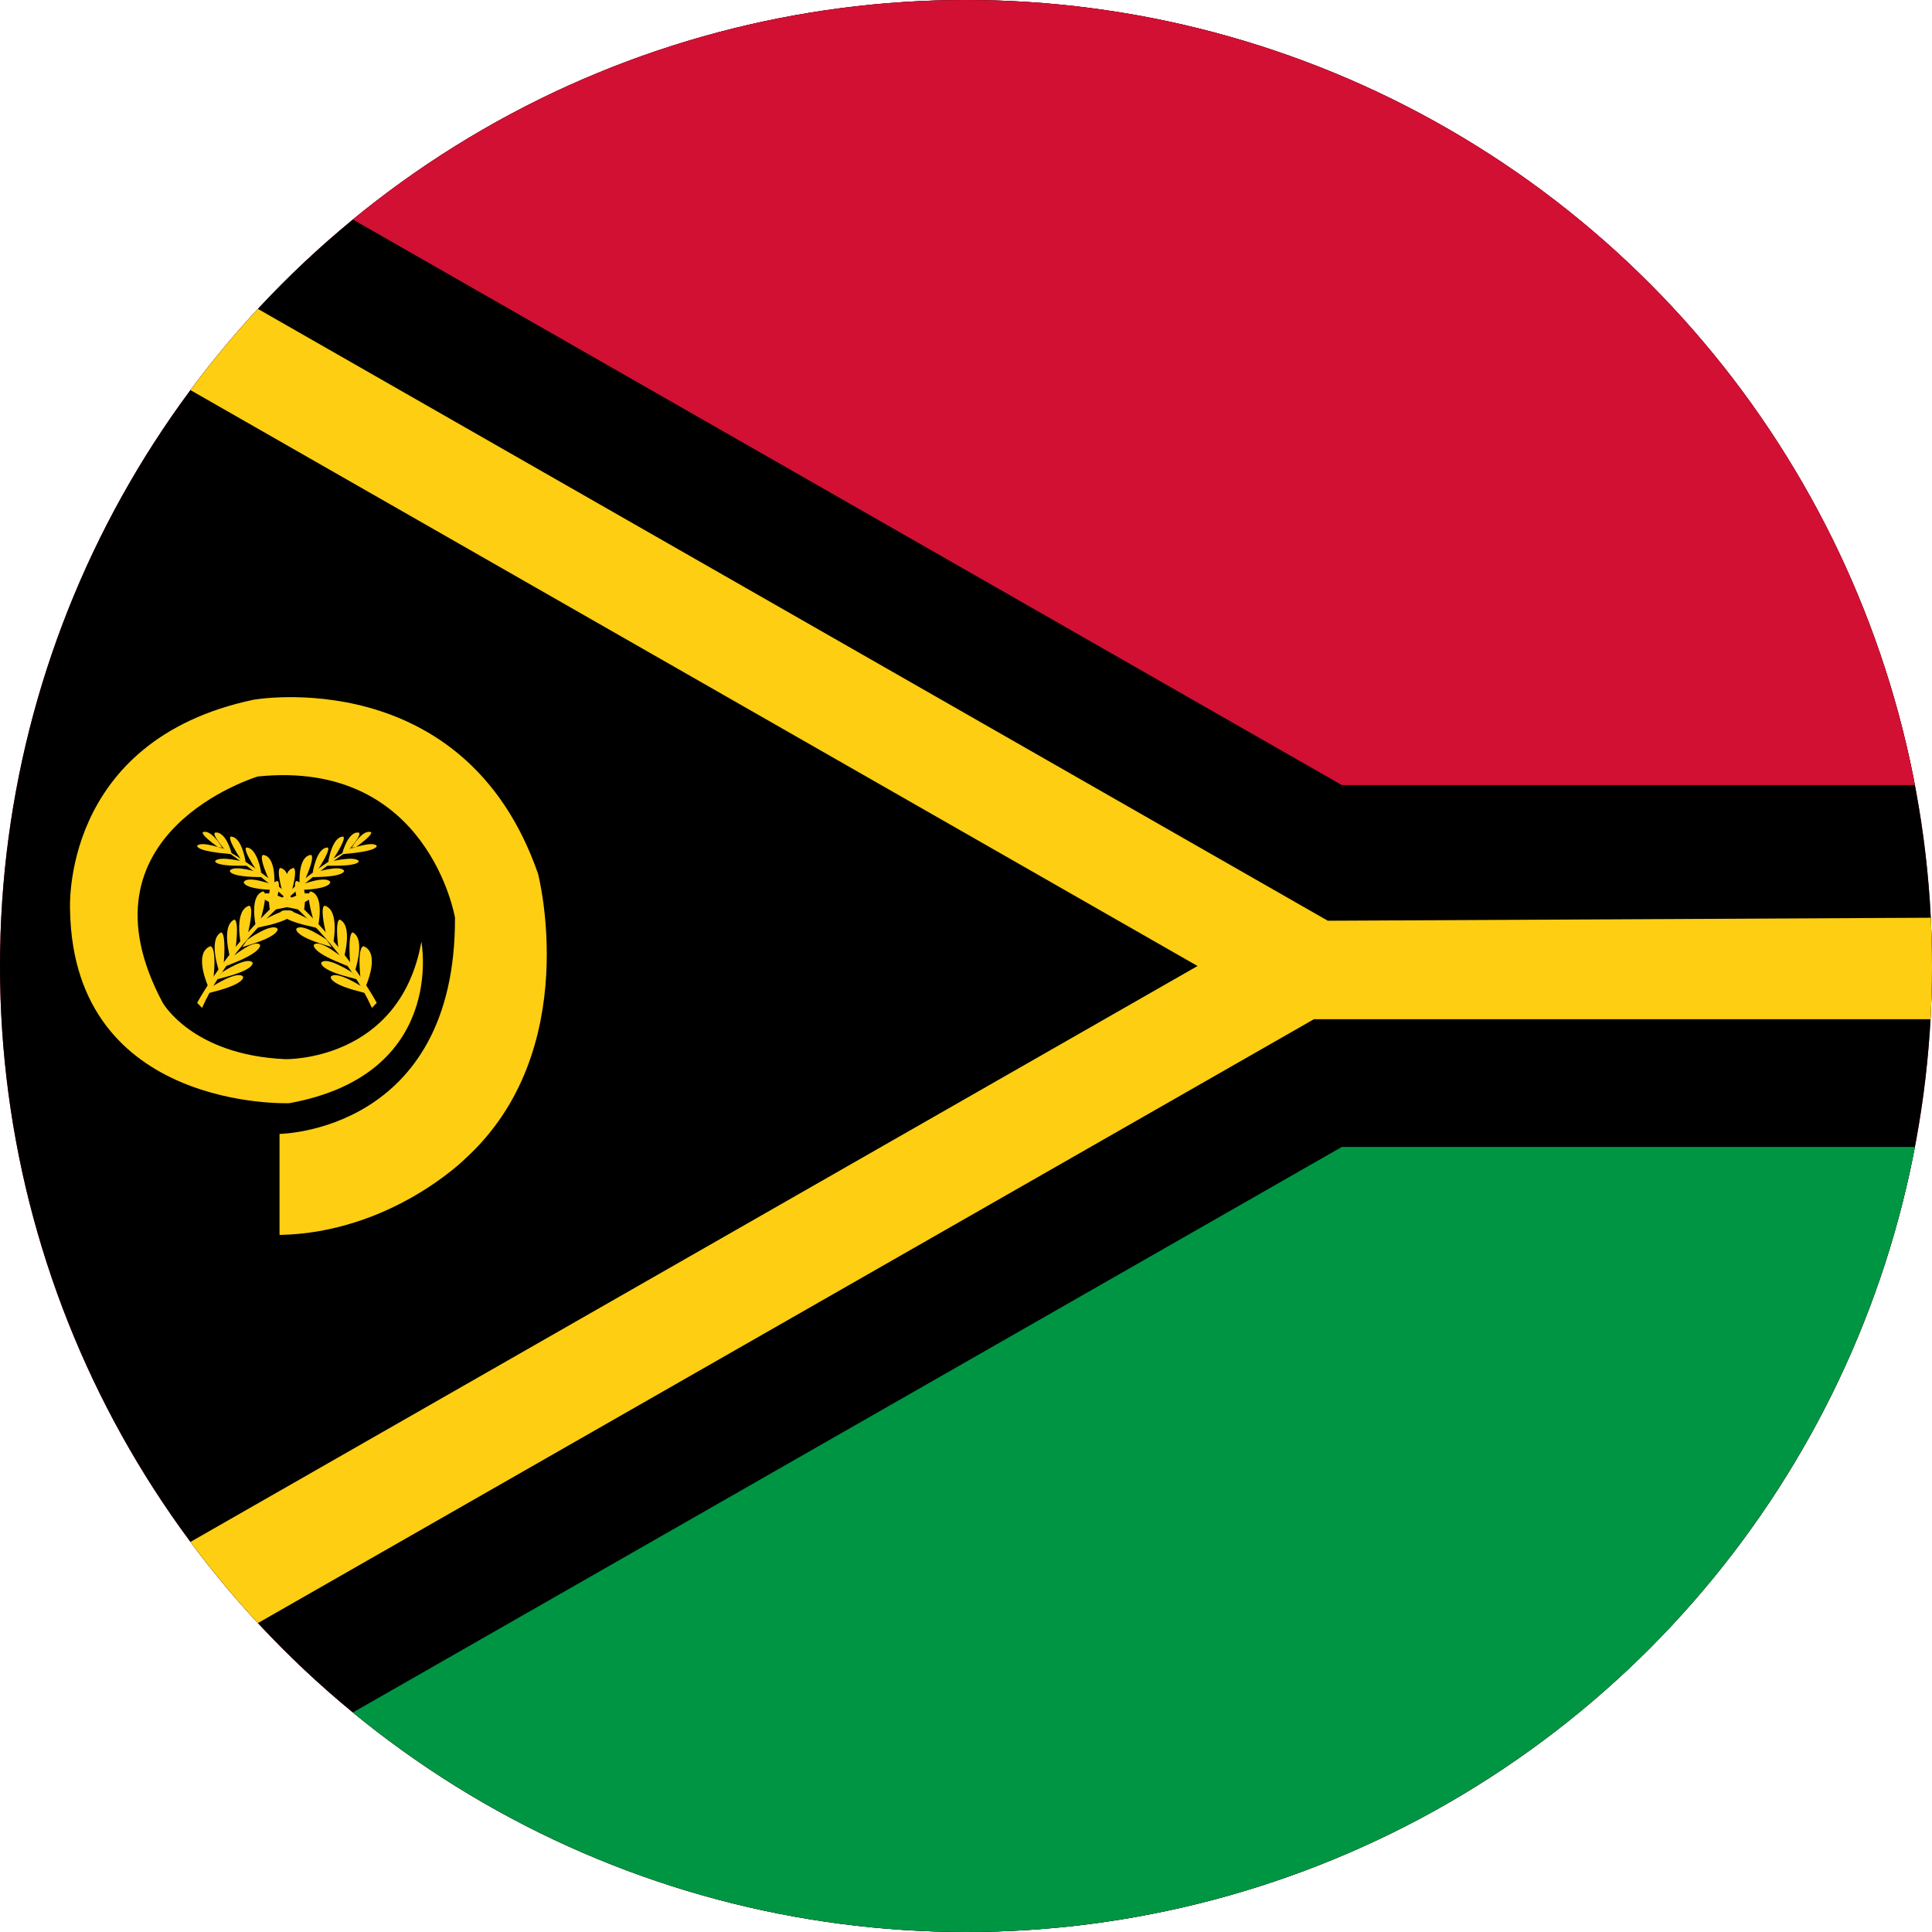 <?xml version="1.0" encoding="UTF-8" standalone="no"?>
<svg
   xmlns:dc="http://purl.org/dc/elements/1.1/"
   xmlns:cc="http://creativecommons.org/ns#"
   xmlns:rdf="http://www.w3.org/1999/02/22-rdf-syntax-ns#"
   xmlns:svg="http://www.w3.org/2000/svg"
   xmlns="http://www.w3.org/2000/svg"
   xmlns:sodipodi="http://sodipodi.sourceforge.net/DTD/sodipodi-0.dtd"
   xmlns:inkscape="http://www.inkscape.org/namespaces/inkscape"
   inkscape:version="1.0 (4035a4fb49, 2020-05-01)"
   height="662"
   width="662"
   sodipodi:docname="vanuatu_circle_01.svg"
   version="1.1"
   viewBox="0 0 662 662"
   data-name="Layer 1"
   id="Layer_1">
  <sodipodi:namedview
     inkscape:current-layer="Layer_1"
     inkscape:window-maximized="1"
     inkscape:window-y="-8"
     inkscape:window-x="-8"
     inkscape:cy="331"
     inkscape:cx="331"
     inkscape:zoom="0.69933333"
     showgrid="false"
     id="namedview123"
     inkscape:window-height="1009"
     inkscape:window-width="1920"
     inkscape:pageshadow="2"
     inkscape:pageopacity="0"
     guidetolerance="10"
     gridtolerance="10"
     objecttolerance="10"
     borderopacity="1"
     bordercolor="#666666"
     pagecolor="#ffffff" />
  <defs
     id="defs10">
    <style
       id="style2">.cls-1{fill:none;}.cls-2{clip-path:url(#clip-path);}.cls-3{fill:#ce1126;}.cls-4{fill:#d21034;}.cls-5{fill:#009543;}.cls-6{fill:#fdce12;}.cls-7{clip-path:url(#clip-path-2);}</style>
    <clipPath
       id="clip-path">
      <circle
         id="circle4"
         r="331"
         cy="500"
         cx="750"
         class="cls-1" />
    </clipPath>
    <clipPath
       id="clip-path-2">
      <rect
         id="rect7"
         height="607.56"
         width="1041.2"
         y="196.22"
         x="381.31"
         class="cls-1" />
    </clipPath>
  </defs>
  <title
     id="title12">Vanuatu</title>
  <g
     transform="translate(-419,-169)"
     id="g120"
     clip-path="url(#clip-path)"
     class="cls-2">
    <rect
       id="rect14"
       height="693.27"
       width="1039.91"
       y="163.21"
       x="215.88"
       class="cls-3" />
    <rect
       id="rect16"
       height="692.95"
       width="1041.2"
       y="153.53"
       x="381.31" />
    <polygon
       id="polygon18"
       points="1422.51,438 1422.51,153.52 381.31,153.52 878.77,438 "
       class="cls-4" />
    <polygon
       id="polygon20"
       points="1422.51,846.48 1422.51,562 878.77,562 381.31,846.48 "
       class="cls-5" />
    <polygon
       id="polygon22"
       points="381.31,756.21 381.31,797.24 869.2,518.24 1422.51,518.24 1422.51,481.76 873.97,484.49 381.31,202.76 381.31,243.8 829.34,500 "
       class="cls-6" />
    <g
       id="g118"
       clip-path="url(#clip-path-2)"
       class="cls-7">
      <path
         id="path24"
         d="m 514.78,557.53 c 0,0 60.39,-0.57 60.12,-74.1 0,0 -9.13,-54.34 -67.55,-48.37 0,0 -63.79,19.14 -32.62,77.49 0,0 10.11,18 42.07,19.37 0,0 39.17,0.91 46.59,-40.24 0,0 8.76,45.49 -45.26,55.33 0,0 -73.83,2.79 -75.12,-66 0,0 -3.57,-58.21 62.88,-72.25 0,0 72.31,-12.84 97.48,59.66 0,0 15.75,60.7 -25.1,97.74 0,0 -25.37,25.25 -63.49,26 z"
         class="cls-6" />
      <path
         id="path26"
         d="m 490.29,506.9 c 0,0 -5.08,-11.23 0.7,-13.65 0,0 2.47,-0.76 1.05,12.11 z"
         class="cls-6" />
      <path
         id="path28"
         d="m 494.18,502.15 c 0,0 -4,-11.22 0.55,-13.64 0,0 1.94,-0.76 0.82,12.1 z"
         class="cls-6" />
      <path
         id="path30"
         d="m 498,497.72 c 0,0 -3.42,-11.41 1.25,-13.6 0,0 2,-0.65 0.2,12.13 z"
         class="cls-6" />
      <path
         id="path32"
         d="m 501.56,492.72 c 0,0 -2.53,-11.79 2.79,-13.37 0,0 2.23,-0.41 -1.05,12.09 z"
         class="cls-6" />
      <path
         id="path34"
         d="m 506.55,485.78 c 0,0 -2.12,-10.11 2.64,-11.33 0,0 2,-0.29 -1.08,10.29 z"
         class="cls-6" />
      <path
         id="path36"
         d="m 511.58,481.35 c 0,0 -2,-9.34 2.42,-10.48 0,0 1.83,-0.27 -1,9.51 z"
         class="cls-6" />
      <path
         id="path38"
         d="m 517.13,476.7 c 0,0 -2,-9.18 2.39,-10.29 0,0 1.83,-0.26 -0.95,9.34 z"
         class="cls-6" />
      <path
         id="path40"
         d="m 521.66,471.77 c 0,0 -0.63,-9.38 3.87,-9.83 0,0 1.85,0 -2.31,9.1 z"
         class="cls-6" />
      <path
         id="path42"
         d="m 526.15,468 c 0,0 1.3,-8.65 5.13,-8.59 0,0 1.53,0.2 -3.69,8.08 z"
         class="cls-6" />
      <path
         id="path44"
         d="m 531.48,464.26 c 0,0 1.3,-8.65 5.13,-8.59 0,0 1.53,0.2 -3.69,8.09 z"
         class="cls-6" />
      <path
         id="path46"
         d="m 536.3,461.32 c 0,0 2,-7.75 5.71,-7 0,0 1.46,0.45 -4.28,6.81 z"
         class="cls-6" />
      <path
         id="path48"
         d="m 539.57,459.36 c 0,0 3.65,-6.32 6.57,-5.21 0,0 1.12,0.59 -5.32,5.22 z"
         class="cls-6" />
      <path
         id="path50"
         d="m 491.79,507 c 0,0 8.51,-5.58 10.49,-3.36 0,0 1,2 -7.74,4.55 l -4.62,1.25 z"
         class="cls-6" />
      <path
         id="path52"
         d="m 495.06,502.18 c 0,0 8.5,-5.59 10.49,-3.37 0,0 0.95,2 -7.74,4.55 l -4.62,1.25 z"
         class="cls-6" />
      <path
         id="path54"
         d="m 498.07,497.36 c 0,0 7.71,-6.64 10,-4.69 0,0 1.2,1.85 -7.09,5.51 l -4.45,1.82 z"
         class="cls-6" />
      <path
         id="path56"
         d="m 503.76,491 c 0,0 8.27,-5.93 10.33,-3.78 0,0 1,1.95 -7.54,4.86 l -4.55,1.45 z"
         class="cls-6" />
      <path
         id="path58"
         d="m 509,484.53 c 0,0 8.67,-5.33 10.58,-3 0,0 0.9,2 -7.87,4.32 l -4.71,1.06 z"
         class="cls-6" />
      <path
         id="path60"
         d="m 515.22,478.35 c 0,0 8.88,-5 10.69,-2.61 0,0 0.81,2.05 -8,4 l -4.69,0.92 z"
         class="cls-6" />
      <path
         id="path62"
         d="m 522,472.22 c 0,0 8.78,-3.38 10.16,-1 0,0 0.48,2 -7.9,2.6 l -4.42,0.24 z"
         class="cls-6" />
      <path
         id="path64"
         d="m 526.81,468 c 0,0 8.66,-2.82 10.08,-0.67 0,0 0.53,1.77 -7.79,2.14 l -4.4,0.12 z"
         class="cls-6" />
      <path
         id="path66"
         d="m 531.91,464.31 c 0,0 8.53,-2.19 10,-0.29 0,0 0.58,1.55 -7.69,1.63 h -4.37 z"
         class="cls-6" />
      <path
         id="path68"
         d="m 538.16,460.16 c 0,0 8.23,-3.12 9.91,-1.4 0,0 0.75,1.48 -7.46,2.48 l -4.34,0.45 z"
         class="cls-6" />
      <path
         id="path70"
         d="m 486.56,512.62 c 0,0 18.53,-34.95 54.52,-54 0,0 -39.05,24.73 -52.85,55.74 z"
         class="cls-6" />
      <path
         id="path72"
         d="m 544.35,506.9 c 0,0 5.09,-11.23 -0.7,-13.65 0,0 -2.46,-0.76 -1,12.11 z"
         class="cls-6" />
      <path
         id="path74"
         d="m 540.47,502.15 c 0,0 4,-11.22 -0.55,-13.64 0,0 -1.94,-0.76 -0.82,12.1 z"
         class="cls-6" />
      <path
         id="path76"
         d="m 536.69,497.72 c 0,0 3.43,-11.41 -1.24,-13.6 0,0 -2,-0.65 -0.2,12.13 z"
         class="cls-6" />
      <path
         id="path78"
         d="m 533.09,492.72 c 0,0 2.53,-11.79 -2.8,-13.37 0,0 -2.22,-0.41 1.06,12.09 z"
         class="cls-6" />
      <path
         id="path80"
         d="m 528.1,485.78 c 0,0 2.11,-10.11 -2.65,-11.33 0,0 -2,-0.29 1.09,10.29 z"
         class="cls-6" />
      <path
         id="path82"
         d="m 523.07,481.35 c 0,0 2,-9.34 -2.42,-10.48 0,0 -1.84,-0.27 1,9.51 z"
         class="cls-6" />
      <path
         id="path84"
         d="m 517.51,476.7 c 0,0 2,-9.18 -2.39,-10.29 0,0 -1.82,-0.26 1,9.34 z"
         class="cls-6" />
      <path
         id="path86"
         d="m 513,471.77 c 0,0 0.63,-9.38 -3.88,-9.83 0,0 -1.84,0 2.32,9.1 z"
         class="cls-6" />
      <path
         id="path88"
         d="m 508.5,468 c 0,0 -1.3,-8.65 -5.13,-8.59 0,0 -1.53,0.2 3.69,8.08 z"
         class="cls-6" />
      <path
         id="path90"
         d="m 503.16,464.26 c 0,0 -1.29,-8.65 -5.12,-8.59 0,0 -1.53,0.2 3.69,8.09 z"
         class="cls-6" />
      <path
         id="path92"
         d="m 498.35,461.32 c 0,0 -2,-7.75 -5.72,-7 0,0 -1.45,0.45 4.29,6.81 z"
         class="cls-6" />
      <path
         id="path94"
         d="m 495.08,459.36 c 0,0 -3.66,-6.32 -6.57,-5.21 0,0 -1.12,0.59 5.31,5.22 z"
         class="cls-6" />
      <path
         id="path96"
         d="m 542.85,507 c 0,0 -8.5,-5.58 -10.48,-3.36 0,0 -1,2 7.74,4.55 l 4.62,1.25 z"
         class="cls-6" />
      <path
         id="path98"
         d="m 539.59,502.18 c 0,0 -8.51,-5.59 -10.49,-3.37 0,0 -1,2 7.74,4.55 l 4.62,1.25 z"
         class="cls-6" />
      <path
         id="path100"
         d="m 536.58,497.36 c 0,0 -7.72,-6.64 -10,-4.69 0,0 -1.2,1.85 7.09,5.51 l 4.41,1.84 z"
         class="cls-6" />
      <path
         id="path102"
         d="m 530.89,491 c 0,0 -8.27,-5.93 -10.34,-3.78 0,0 -1,1.95 7.55,4.86 l 4.56,1.44 z"
         class="cls-6" />
      <path
         id="path104"
         d="m 525.68,484.53 c 0,0 -8.66,-5.33 -10.58,-3 0,0 -0.89,2 7.88,4.32 l 4.65,1.11 z"
         class="cls-6" />
      <path
         id="path106"
         d="m 519.43,478.35 c 0,0 -8.88,-5 -10.7,-2.61 0,0 -0.81,2.05 8,4 l 4.69,0.92 z"
         class="cls-6" />
      <path
         id="path108"
         d="m 512.69,472.22 c 0,0 -8.78,-3.38 -10.16,-1 0,0 -0.49,2 7.89,2.6 l 4.43,0.24 z"
         class="cls-6" />
      <path
         id="path110"
         d="m 507.84,468 c 0,0 -8.66,-2.82 -10.08,-0.67 0,0 -0.54,1.77 7.79,2.14 l 4.4,0.12 z"
         class="cls-6" />
      <path
         id="path112"
         d="m 502.73,464.31 c 0,0 -8.53,-2.19 -10,-0.29 0,0 -0.58,1.55 7.69,1.63 h 4.37 z"
         class="cls-6" />
      <path
         id="path114"
         d="m 496.49,460.16 c 0,0 -8.24,-3.12 -9.91,-1.4 0,0 -0.75,1.48 7.45,2.48 l 4.35,0.45 z"
         class="cls-6" />
      <path
         id="path116"
         d="m 548.09,512.62 c 0,0 -18.54,-34.95 -54.53,-54 0,0 39.06,24.73 52.86,55.74 z"
         class="cls-6" />
    </g>
  </g>
</svg>
